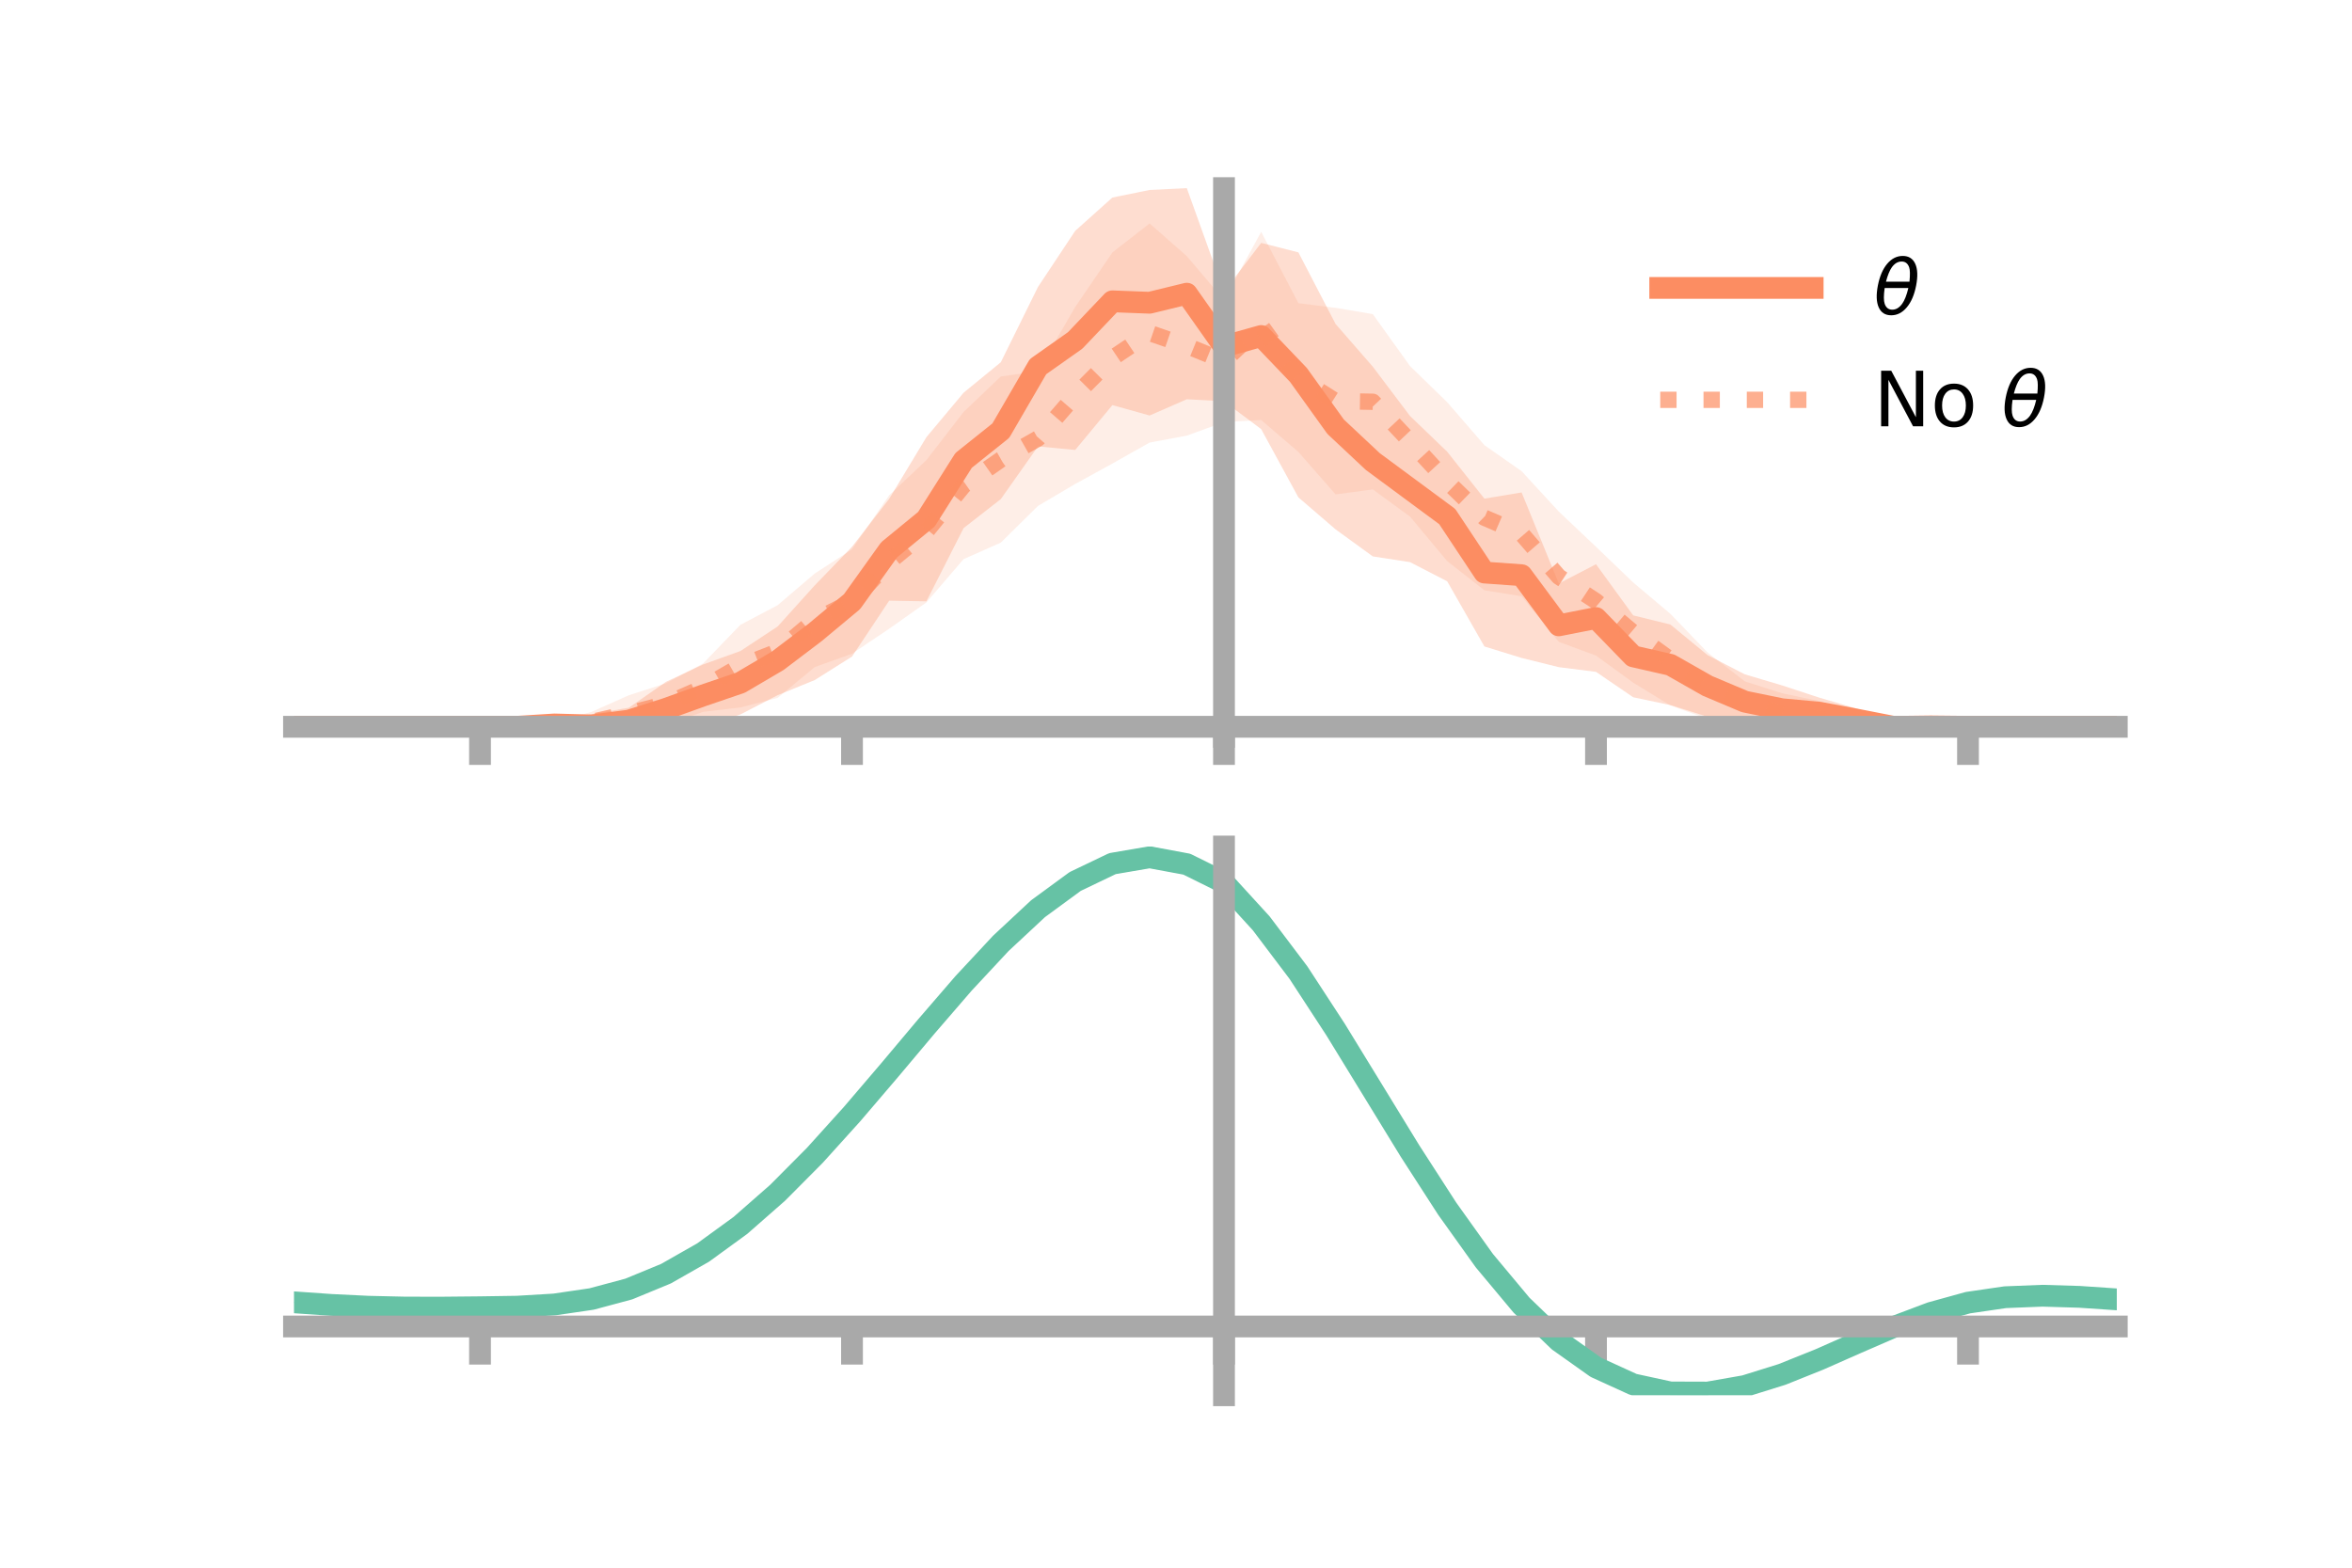 <?xml version="1.0" encoding="utf-8" standalone="no"?>
<!DOCTYPE svg PUBLIC "-//W3C//DTD SVG 1.1//EN"
  "http://www.w3.org/Graphics/SVG/1.1/DTD/svg11.dtd">
<!-- Created with matplotlib (https://matplotlib.org/) -->
<svg height="144pt" version="1.1" viewBox="0 0 216 144" width="216pt" xmlns="http://www.w3.org/2000/svg" xmlns:xlink="http://www.w3.org/1999/xlink">
 <defs>
  <style type="text/css">*{stroke-linecap:butt;stroke-linejoin:round;}</style>
 </defs>
 <g id="figure_1">
  <g id="patch_1">
   <path d="M 0 144 
L 216 144 
L 216 0 
L 0 0 
z
" style="fill:none;"/>
  </g>
  <g id="axes_1">
   <g id="patch_2">
    <path d="M 27 67.68 
L 194.4 67.68 
L 194.4 17.28 
L 27 17.28 
z
" style="fill:none;"/>
   </g>
   <g id="PolyCollection_1">
    <path clip-path="url(#pd1321a6d55)" d="M 27 66.759 
L 27 66.759 
L 30.416 66.759 
L 33.833 66.759 
L 37.249 66.759 
L 40.665 66.759 
L 44.082 66.759 
L 47.498 66.575 
L 50.914 66.028 
L 54.331 65.592 
L 57.747 65.011 
L 61.163 62.629 
L 64.58 61.031 
L 67.996 59.8 
L 71.412 57.549 
L 74.829 53.762 
L 78.245 50.228 
L 81.661 45.82 
L 85.078 40.157 
L 88.494 36.073 
L 91.91 33.275 
L 95.327 26.355 
L 98.743 21.206 
L 102.159 18.144 
L 105.576 17.45 
L 108.992 17.28 
L 112.408 26.788 
L 115.824 22.31 
L 119.241 23.182 
L 122.657 29.76 
L 126.073 33.681 
L 129.49 38.21 
L 132.906 41.494 
L 136.322 45.803 
L 139.739 45.233 
L 143.155 53.601 
L 146.571 51.826 
L 149.988 56.527 
L 153.404 57.365 
L 156.82 60.177 
L 160.237 61.941 
L 163.653 62.955 
L 167.069 64.08 
L 170.486 65.081 
L 173.902 66.303 
L 177.318 66.449 
L 180.735 66.759 
L 184.151 66.759 
L 187.567 66.759 
L 190.984 66.759 
L 194.4 66.759 
L 194.4 66.759 
L 194.4 66.759 
L 190.984 66.759 
L 187.567 66.759 
L 184.151 66.759 
L 180.735 66.759 
L 177.318 66.997 
L 173.902 67.226 
L 170.486 67.11 
L 167.069 66.841 
L 163.653 67.34 
L 160.237 66.957 
L 156.82 65.84 
L 153.404 64.767 
L 149.988 64.048 
L 146.571 61.713 
L 143.155 61.282 
L 139.739 60.436 
L 136.322 59.38 
L 132.906 53.396 
L 129.49 51.635 
L 126.073 51.109 
L 122.657 48.626 
L 119.241 45.688 
L 115.824 39.419 
L 112.408 36.859 
L 108.992 36.674 
L 105.576 38.167 
L 102.159 37.212 
L 98.743 41.332 
L 95.327 41.005 
L 91.91 45.845 
L 88.494 48.51 
L 85.078 55.236 
L 81.661 55.173 
L 78.245 60.31 
L 74.829 62.464 
L 71.412 63.859 
L 67.996 65.627 
L 64.58 66.728 
L 61.163 67.592 
L 57.747 67.384 
L 54.331 67.68 
L 50.914 67.063 
L 47.498 66.939 
L 44.082 66.759 
L 40.665 66.759 
L 37.249 66.759 
L 33.833 66.759 
L 30.416 66.759 
L 27 66.759 
z
" style="fill:#fc8d62;fill-opacity:0.3;"/>
   </g>
   <g id="PolyCollection_2">
    <path clip-path="url(#pd1321a6d55)" d="M 27 66.759 
L 27 66.759 
L 30.416 66.759 
L 33.833 66.759 
L 37.249 66.759 
L 40.665 66.759 
L 44.082 66.759 
L 47.498 66.346 
L 50.914 66.288 
L 54.331 65.39 
L 57.747 63.863 
L 61.163 62.762 
L 64.58 60.935 
L 67.996 57.392 
L 71.412 55.594 
L 74.829 52.677 
L 78.245 50.462 
L 81.661 45.494 
L 85.078 42.265 
L 88.494 37.841 
L 91.91 34.585 
L 95.327 34.088 
L 98.743 28.197 
L 102.159 23.189 
L 105.576 20.524 
L 108.992 23.526 
L 112.408 27.558 
L 115.824 21.294 
L 119.241 27.846 
L 122.657 28.277 
L 126.073 28.853 
L 129.49 33.623 
L 132.906 36.944 
L 136.322 40.889 
L 139.739 43.279 
L 143.155 46.99 
L 146.571 50.223 
L 149.988 53.504 
L 153.404 56.383 
L 156.82 59.937 
L 160.237 62.584 
L 163.653 63.677 
L 167.069 64.391 
L 170.486 65.557 
L 173.902 66.152 
L 177.318 66.674 
L 180.735 66.759 
L 184.151 66.759 
L 187.567 66.759 
L 190.984 66.759 
L 194.4 66.759 
L 194.4 66.759 
L 194.4 66.759 
L 190.984 66.759 
L 187.567 66.759 
L 184.151 66.759 
L 180.735 66.759 
L 177.318 66.96 
L 173.902 67.076 
L 170.486 67.106 
L 167.069 67.673 
L 163.653 67.401 
L 160.237 66.627 
L 156.82 66.041 
L 153.404 64.797 
L 149.988 62.706 
L 146.571 60.218 
L 143.155 58.959 
L 139.739 54.772 
L 136.322 54.219 
L 132.906 51.543 
L 129.49 47.449 
L 126.073 44.955 
L 122.657 45.414 
L 119.241 41.516 
L 115.824 38.576 
L 112.408 38.771 
L 108.992 40.014 
L 105.576 40.653 
L 102.159 42.579 
L 98.743 44.456 
L 95.327 46.469 
L 91.91 49.843 
L 88.494 51.358 
L 85.078 55.335 
L 81.661 57.75 
L 78.245 60.049 
L 74.829 61.271 
L 71.412 64.103 
L 67.996 64.982 
L 64.58 65.387 
L 61.163 66.558 
L 57.747 67.229 
L 54.331 67.24 
L 50.914 67.167 
L 47.498 66.953 
L 44.082 66.759 
L 40.665 66.759 
L 37.249 66.759 
L 33.833 66.759 
L 30.416 66.759 
L 27 66.759 
z
" style="fill:#fc8d62;fill-opacity:0.15;"/>
   </g>
   <g id="matplotlib.axis_1">
    <g id="xtick_1">
     <g id="line2d_1">
      <defs>
       <path d="M 0 0 
L 0 3.5 
" id="m9293673a8f" style="stroke:#a9a9a9;stroke-width:2;"/>
      </defs>
      <g>
       <use style="fill:#a9a9a9;stroke:#a9a9a9;stroke-width:2;" x="44.082" xlink:href="#m9293673a8f" y="66.759"/>
      </g>
     </g>
    </g>
    <g id="xtick_2">
     <g id="line2d_2">
      <g>
       <use style="fill:#a9a9a9;stroke:#a9a9a9;stroke-width:2;" x="78.245" xlink:href="#m9293673a8f" y="66.759"/>
      </g>
     </g>
    </g>
    <g id="xtick_3">
     <g id="line2d_3">
      <g>
       <use style="fill:#a9a9a9;stroke:#a9a9a9;stroke-width:2;" x="112.408" xlink:href="#m9293673a8f" y="66.759"/>
      </g>
     </g>
    </g>
    <g id="xtick_4">
     <g id="line2d_4">
      <g>
       <use style="fill:#a9a9a9;stroke:#a9a9a9;stroke-width:2;" x="146.571" xlink:href="#m9293673a8f" y="66.759"/>
      </g>
     </g>
    </g>
    <g id="xtick_5">
     <g id="line2d_5">
      <g>
       <use style="fill:#a9a9a9;stroke:#a9a9a9;stroke-width:2;" x="180.735" xlink:href="#m9293673a8f" y="66.759"/>
      </g>
     </g>
    </g>
   </g>
   <g id="matplotlib.axis_2"/>
   <g id="line2d_6">
    <path clip-path="url(#pd1321a6d55)" d="M 27 66.759 
L 30.416 66.759 
L 33.833 66.759 
L 37.249 66.759 
L 40.665 66.759 
L 44.082 66.759 
L 47.498 66.757 
L 50.914 66.545 
L 54.331 66.636 
L 57.747 66.197 
L 61.163 65.111 
L 64.58 63.879 
L 67.996 62.713 
L 71.412 60.704 
L 74.829 58.113 
L 78.245 55.269 
L 81.661 50.496 
L 85.078 47.696 
L 88.494 42.292 
L 91.91 39.56 
L 95.327 33.68 
L 98.743 31.269 
L 102.159 27.678 
L 105.576 27.809 
L 108.992 26.977 
L 112.408 31.824 
L 115.824 30.865 
L 119.241 34.435 
L 122.657 39.193 
L 126.073 42.395 
L 129.49 44.923 
L 132.906 47.445 
L 136.322 52.591 
L 139.739 52.835 
L 143.155 57.441 
L 146.571 56.77 
L 149.988 60.288 
L 153.404 61.066 
L 156.82 63.008 
L 160.237 64.449 
L 163.653 65.148 
L 167.069 65.46 
L 170.486 66.096 
L 173.902 66.765 
L 177.318 66.723 
L 180.735 66.759 
L 184.151 66.759 
L 187.567 66.759 
L 190.984 66.759 
L 194.4 66.759 
" style="fill:none;stroke:#fc8d62;stroke-linecap:square;stroke-width:2;"/>
   </g>
   <g id="line2d_7">
    <path clip-path="url(#pd1321a6d55)" d="M 27 66.759 
L 30.416 66.759 
L 33.833 66.759 
L 37.249 66.759 
L 40.665 66.759 
L 44.082 66.759 
L 47.498 66.649 
L 50.914 66.728 
L 54.331 66.315 
L 57.747 65.546 
L 61.163 64.66 
L 64.58 63.161 
L 67.996 61.187 
L 71.412 59.849 
L 74.829 56.974 
L 78.245 55.256 
L 81.661 51.622 
L 85.078 48.8 
L 88.494 44.6 
L 91.91 42.214 
L 95.327 40.278 
L 98.743 36.326 
L 102.159 32.884 
L 105.576 30.589 
L 108.992 31.77 
L 112.408 33.165 
L 115.824 29.935 
L 119.241 34.681 
L 122.657 36.845 
L 126.073 36.904 
L 129.49 40.536 
L 132.906 44.243 
L 136.322 47.554 
L 139.739 49.026 
L 143.155 52.975 
L 146.571 55.22 
L 149.988 58.105 
L 153.404 60.59 
L 156.82 62.989 
L 160.237 64.605 
L 163.653 65.539 
L 167.069 66.032 
L 170.486 66.331 
L 173.902 66.614 
L 177.318 66.817 
L 180.735 66.759 
L 184.151 66.759 
L 187.567 66.759 
L 190.984 66.759 
L 194.4 66.759 
" style="fill:none;stroke:#fc8d62;stroke-dasharray:1.5,2.475;stroke-dashoffset:0;stroke-opacity:0.7;stroke-width:1.5;"/>
   </g>
   <g id="patch_3">
    <path d="M 112.408 67.68 
L 112.408 17.28 
" style="fill:none;stroke:#a9a9a9;stroke-linecap:square;stroke-linejoin:miter;stroke-width:2;"/>
   </g>
   <g id="patch_4">
    <path d="M 194.4 67.68 
L 194.4 17.28 
" style="fill:none;"/>
   </g>
   <g id="patch_5">
    <path d="M 27 66.759 
L 194.4 66.759 
" style="fill:none;stroke:#a9a9a9;stroke-linecap:square;stroke-linejoin:miter;stroke-width:2;"/>
   </g>
   <g id="patch_6">
    <path d="M 27 17.28 
L 194.4 17.28 
" style="fill:none;"/>
   </g>
   <g id="legend_1">
    <g id="line2d_8">
     <path d="M 152.47 26.449 
L 166.47 26.449 
" style="fill:none;stroke:#fc8d62;stroke-linecap:square;stroke-width:2;"/>
    </g>
    <g id="line2d_9"/>
    <g id="text_1">
     <!-- $\theta$ -->
     <g transform="translate(172.07 28.899)scale(0.07 -0.07)">
      <defs>
       <path d="M 45.516 34.672 
L 14.453 34.672 
Q 12.359 20.062 14.5 13.875 
Q 17.188 6.25 24.469 6.25 
Q 31.781 6.25 37.359 13.922 
Q 42.234 20.656 45.516 34.672 
z
M 47.016 42.969 
Q 48.344 56.844 46.625 61.719 
Q 43.953 69.438 36.766 69.438 
Q 29.297 69.438 23.828 61.812 
Q 19.531 55.672 16.156 42.969 
z
M 38.188 76.766 
Q 49.906 76.766 54.594 66.406 
Q 59.281 56.109 55.719 37.844 
Q 52.203 19.625 43.453 9.281 
Q 34.766 -1.125 23.047 -1.125 
Q 11.281 -1.125 6.641 9.281 
Q 2 19.625 5.516 37.844 
Q 9.078 56.109 17.719 66.406 
Q 26.422 76.766 38.188 76.766 
z
" id="DejaVuSans-Oblique-952"/>
      </defs>
      <use transform="translate(0 0.234)" xlink:href="#DejaVuSans-Oblique-952"/>
     </g>
    </g>
    <g id="line2d_10">
     <path d="M 152.47 36.724 
L 166.47 36.724 
" style="fill:none;stroke:#fc8d62;stroke-dasharray:1.5,2.475;stroke-dashoffset:0;stroke-opacity:0.7;stroke-width:1.5;"/>
    </g>
    <g id="line2d_11"/>
    <g id="text_2">
     <!-- No $\theta$ -->
     <g transform="translate(172.07 39.174)scale(0.07 -0.07)">
      <defs>
       <path d="M 9.812 72.906 
L 23.094 72.906 
L 55.422 11.922 
L 55.422 72.906 
L 64.984 72.906 
L 64.984 0 
L 51.703 0 
L 19.391 60.984 
L 19.391 0 
L 9.812 0 
z
" id="DejaVuSans-78"/>
       <path d="M 30.609 48.391 
Q 23.391 48.391 19.188 42.75 
Q 14.984 37.109 14.984 27.297 
Q 14.984 17.484 19.156 11.844 
Q 23.344 6.203 30.609 6.203 
Q 37.797 6.203 41.984 11.859 
Q 46.188 17.531 46.188 27.297 
Q 46.188 37.016 41.984 42.703 
Q 37.797 48.391 30.609 48.391 
z
M 30.609 56 
Q 42.328 56 49.016 48.375 
Q 55.719 40.766 55.719 27.297 
Q 55.719 13.875 49.016 6.219 
Q 42.328 -1.422 30.609 -1.422 
Q 18.844 -1.422 12.172 6.219 
Q 5.516 13.875 5.516 27.297 
Q 5.516 40.766 12.172 48.375 
Q 18.844 56 30.609 56 
z
" id="DejaVuSans-111"/>
       <path id="DejaVuSans-32"/>
      </defs>
      <use transform="translate(0 0.234)" xlink:href="#DejaVuSans-78"/>
      <use transform="translate(74.805 0.234)" xlink:href="#DejaVuSans-111"/>
      <use transform="translate(135.986 0.234)" xlink:href="#DejaVuSans-32"/>
      <use transform="translate(167.773 0.234)" xlink:href="#DejaVuSans-Oblique-952"/>
     </g>
    </g>
   </g>
  </g>
  <g id="axes_2">
   <g id="patch_7">
    <path d="M 27 128.16 
L 194.4 128.16 
L 194.4 77.76 
L 27 77.76 
z
" style="fill:none;"/>
   </g>
   <g id="PolyCollection_3">
    <path clip-path="url(#pf4329f8f54)" d="M 27 119.673 
L 27 119.576 
L 30.416 119.825 
L 33.833 119.996 
L 37.249 120.073 
L 40.665 120.068 
L 44.082 120.027 
L 47.498 119.968 
L 50.914 119.758 
L 54.331 119.247 
L 57.747 118.316 
L 61.163 116.88 
L 64.58 114.892 
L 67.996 112.347 
L 71.412 109.278 
L 74.829 105.755 
L 78.245 101.881 
L 81.661 97.785 
L 85.078 93.626 
L 88.494 89.578 
L 91.91 85.83 
L 95.327 82.579 
L 98.743 80.023 
L 102.159 78.356 
L 105.576 77.76 
L 108.992 78.406 
L 112.408 80.132 
L 115.824 83.924 
L 119.241 88.523 
L 122.657 93.845 
L 126.073 99.515 
L 129.49 105.193 
L 132.906 110.587 
L 136.322 115.455 
L 139.739 119.616 
L 143.155 122.946 
L 146.571 125.383 
L 149.988 126.936 
L 153.404 127.665 
L 156.82 127.669 
L 160.237 127.074 
L 163.653 126.024 
L 167.069 124.68 
L 170.486 123.204 
L 173.902 121.759 
L 177.318 120.5 
L 180.735 119.575 
L 184.151 119.082 
L 187.567 118.948 
L 190.984 119.056 
L 194.4 119.296 
L 194.4 119.412 
L 194.4 119.412 
L 190.984 119.187 
L 187.567 119.09 
L 184.151 119.231 
L 180.735 119.738 
L 177.318 120.7 
L 173.902 122.02 
L 170.486 123.536 
L 167.069 125.079 
L 163.653 126.476 
L 160.237 127.557 
L 156.82 128.16 
L 153.404 128.142 
L 149.988 127.388 
L 146.571 125.821 
L 143.155 123.411 
L 139.739 120.17 
L 136.322 116.15 
L 132.906 111.458 
L 129.49 106.259 
L 126.073 100.779 
L 122.657 95.298 
L 119.241 90.148 
L 115.824 85.693 
L 112.408 82.009 
L 108.992 80.351 
L 105.576 79.729 
L 102.159 80.305 
L 98.743 81.91 
L 95.327 84.365 
L 91.91 87.481 
L 88.494 91.067 
L 85.078 94.935 
L 81.661 98.903 
L 78.245 102.806 
L 74.829 106.496 
L 71.412 109.851 
L 67.996 112.774 
L 64.58 115.203 
L 61.163 117.107 
L 57.747 118.491 
L 54.331 119.392 
L 50.914 119.886 
L 47.498 120.082 
L 44.082 120.127 
L 40.665 120.151 
L 37.249 120.141 
L 33.833 120.062 
L 30.416 119.902 
L 27 119.673 
z
" style="fill:#66c2a5;fill-opacity:0.3;"/>
   </g>
   <g id="matplotlib.axis_3">
    <g id="xtick_6">
     <g id="line2d_12">
      <g>
       <use style="fill:#a9a9a9;stroke:#a9a9a9;stroke-width:2;" x="44.082" xlink:href="#m9293673a8f" y="121.843"/>
      </g>
     </g>
    </g>
    <g id="xtick_7">
     <g id="line2d_13">
      <g>
       <use style="fill:#a9a9a9;stroke:#a9a9a9;stroke-width:2;" x="78.245" xlink:href="#m9293673a8f" y="121.843"/>
      </g>
     </g>
    </g>
    <g id="xtick_8">
     <g id="line2d_14">
      <g>
       <use style="fill:#a9a9a9;stroke:#a9a9a9;stroke-width:2;" x="112.408" xlink:href="#m9293673a8f" y="121.843"/>
      </g>
     </g>
    </g>
    <g id="xtick_9">
     <g id="line2d_15">
      <g>
       <use style="fill:#a9a9a9;stroke:#a9a9a9;stroke-width:2;" x="146.571" xlink:href="#m9293673a8f" y="121.843"/>
      </g>
     </g>
    </g>
    <g id="xtick_10">
     <g id="line2d_16">
      <g>
       <use style="fill:#a9a9a9;stroke:#a9a9a9;stroke-width:2;" x="180.735" xlink:href="#m9293673a8f" y="121.843"/>
      </g>
     </g>
    </g>
   </g>
   <g id="matplotlib.axis_4"/>
   <g id="line2d_17">
    <path clip-path="url(#pf4329f8f54)" d="M 27 119.624 
L 30.416 119.863 
L 33.833 120.029 
L 37.249 120.107 
L 40.665 120.11 
L 44.082 120.077 
L 47.498 120.025 
L 50.914 119.822 
L 54.331 119.32 
L 57.747 118.403 
L 61.163 116.993 
L 64.58 115.047 
L 67.996 112.561 
L 71.412 109.565 
L 74.829 106.126 
L 78.245 102.343 
L 81.661 98.344 
L 85.078 94.28 
L 88.494 90.323 
L 91.91 86.656 
L 95.327 83.472 
L 98.743 80.967 
L 102.159 79.33 
L 105.576 78.745 
L 108.992 79.379 
L 112.408 81.071 
L 115.824 84.809 
L 119.241 89.335 
L 122.657 94.572 
L 126.073 100.147 
L 129.49 105.726 
L 132.906 111.022 
L 136.322 115.803 
L 139.739 119.893 
L 143.155 123.178 
L 146.571 125.602 
L 149.988 127.162 
L 153.404 127.903 
L 156.82 127.914 
L 160.237 127.315 
L 163.653 126.25 
L 167.069 124.88 
L 170.486 123.37 
L 173.902 121.889 
L 177.318 120.6 
L 180.735 119.656 
L 184.151 119.156 
L 187.567 119.019 
L 190.984 119.122 
L 194.4 119.354 
" style="fill:none;stroke:#66c2a5;stroke-linecap:square;stroke-width:2;"/>
   </g>
   <g id="patch_8">
    <path d="M 112.408 128.16 
L 112.408 77.76 
" style="fill:none;stroke:#a9a9a9;stroke-linecap:square;stroke-linejoin:miter;stroke-width:2;"/>
   </g>
   <g id="patch_9">
    <path d="M 194.4 128.16 
L 194.4 77.76 
" style="fill:none;"/>
   </g>
   <g id="patch_10">
    <path d="M 27 121.843 
L 194.4 121.843 
" style="fill:none;stroke:#a9a9a9;stroke-linecap:square;stroke-linejoin:miter;stroke-width:2;"/>
   </g>
   <g id="patch_11">
    <path d="M 27 77.76 
L 194.4 77.76 
" style="fill:none;"/>
   </g>
  </g>
 </g>
 <defs>
  <clipPath id="pd1321a6d55">
   <rect height="50.4" width="167.4" x="27" y="17.28"/>
  </clipPath>
  <clipPath id="pf4329f8f54">
   <rect height="50.4" width="167.4" x="27" y="77.76"/>
  </clipPath>
 </defs>
</svg>
